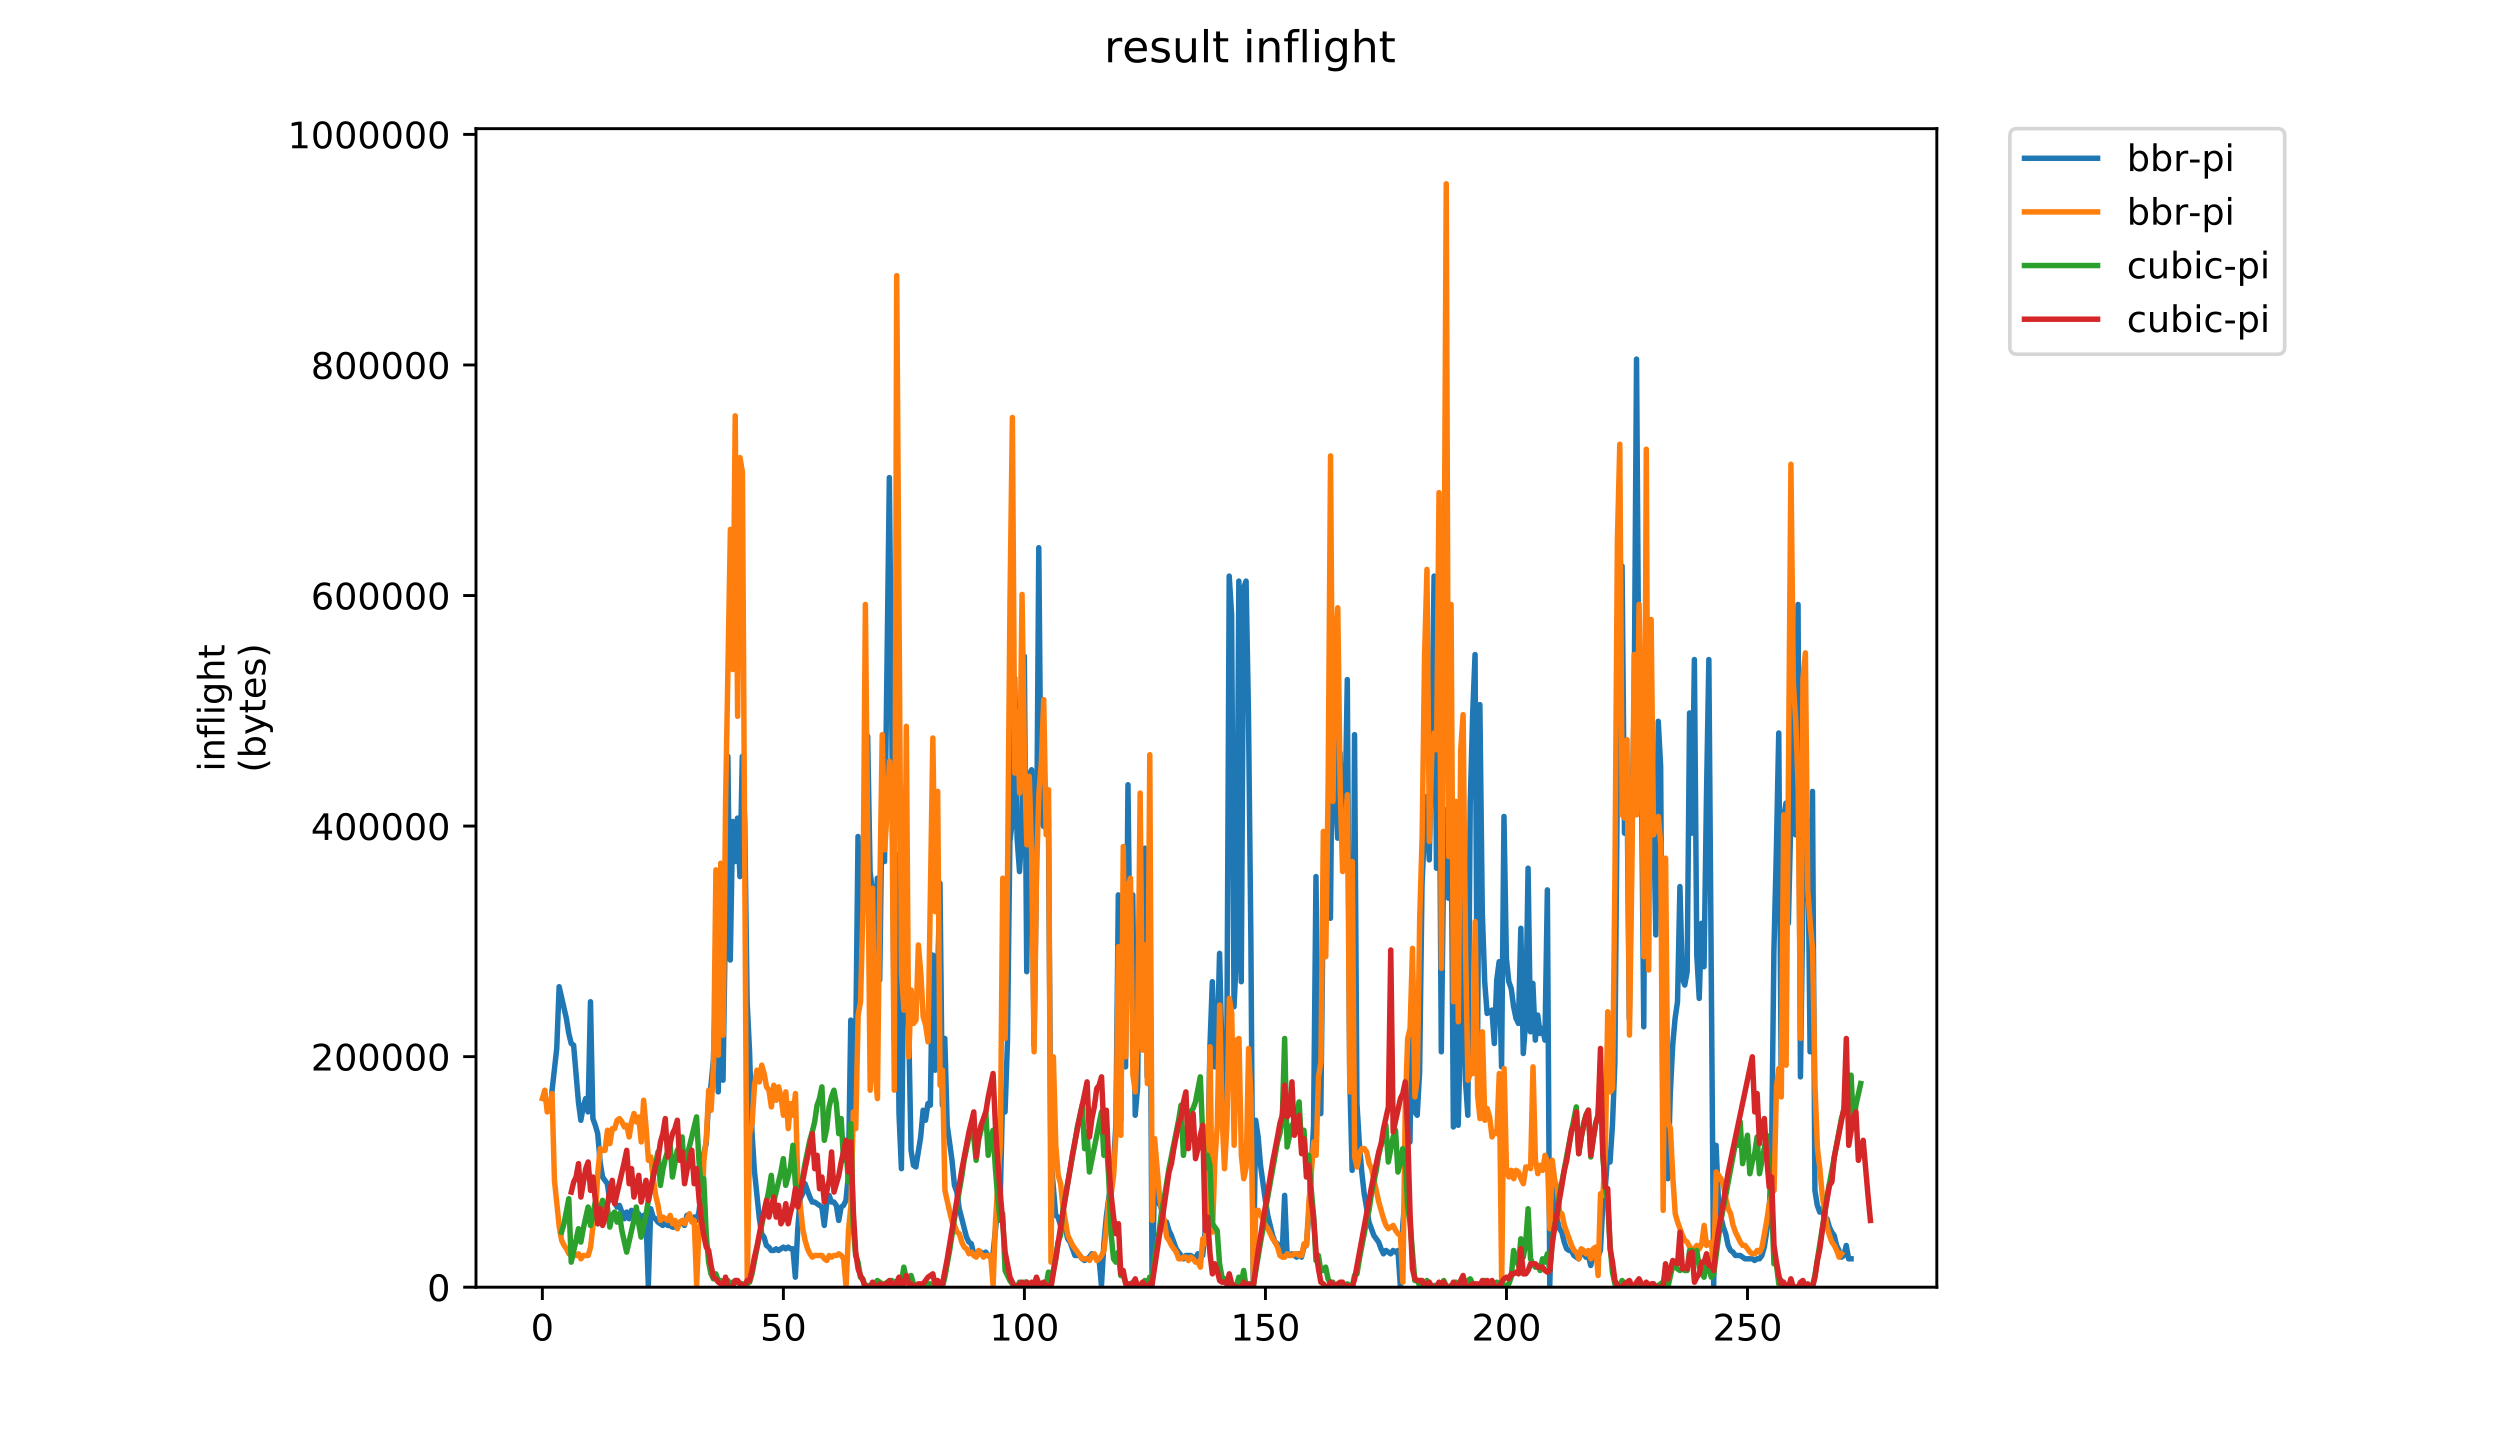 <?xml version="1.0" encoding="utf-8" standalone="no"?>
<!DOCTYPE svg PUBLIC "-//W3C//DTD SVG 1.1//EN"
  "http://www.w3.org/Graphics/SVG/1.1/DTD/svg11.dtd">
<!-- Created with matplotlib (https://matplotlib.org/) -->
<svg height="396pt" version="1.1" viewBox="0 0 684 396" width="684pt" xmlns="http://www.w3.org/2000/svg" xmlns:xlink="http://www.w3.org/1999/xlink">
 <defs>
  <style type="text/css">
*{stroke-linecap:butt;stroke-linejoin:round;}
  </style>
 </defs>
 <g id="figure_1">
  <g id="patch_1">
   <path d="M 0 396 
L 684 396 
L 684 0 
L 0 0 
z
" style="fill:#ffffff;"/>
  </g>
  <g id="axes_1">
   <g id="patch_2">
    <path d="M 130.23 352.174 
L 529.913 352.174 
L 529.913 35.2 
L 130.23 35.2 
z
" style="fill:#ffffff;"/>
   </g>
   <g id="matplotlib.axis_1">
    <g id="xtick_1">
     <g id="line2d_1">
      <defs>
       <path d="M 0 0 
L 0 3.5 
" id="mbffea4d7af" style="stroke:#000000;stroke-width:0.8;"/>
      </defs>
      <g>
       <use style="stroke:#000000;stroke-width:0.8;" x="148.388" xlink:href="#mbffea4d7af" y="352.174"/>
      </g>
     </g>
     <g id="text_1">
      <!-- 0 -->
      <defs>
       <path d="M 31.781 66.406 
Q 24.172 66.406 20.328 58.906 
Q 16.5 51.422 16.5 36.375 
Q 16.5 21.391 20.328 13.891 
Q 24.172 6.391 31.781 6.391 
Q 39.453 6.391 43.281 13.891 
Q 47.125 21.391 47.125 36.375 
Q 47.125 51.422 43.281 58.906 
Q 39.453 66.406 31.781 66.406 
z
M 31.781 74.219 
Q 44.047 74.219 50.516 64.516 
Q 56.984 54.828 56.984 36.375 
Q 56.984 17.969 50.516 8.266 
Q 44.047 -1.422 31.781 -1.422 
Q 19.531 -1.422 13.062 8.266 
Q 6.594 17.969 6.594 36.375 
Q 6.594 54.828 13.062 64.516 
Q 19.531 74.219 31.781 74.219 
z
" id="DejaVuSans-48"/>
      </defs>
      <g transform="translate(145.207 366.773)scale(0.1 -0.1)">
       <use xlink:href="#DejaVuSans-48"/>
      </g>
     </g>
    </g>
    <g id="xtick_2">
     <g id="line2d_2">
      <g>
       <use style="stroke:#000000;stroke-width:0.8;" x="214.334" xlink:href="#mbffea4d7af" y="352.174"/>
      </g>
     </g>
     <g id="text_2">
      <!-- 50 -->
      <defs>
       <path d="M 10.797 72.906 
L 49.516 72.906 
L 49.516 64.594 
L 19.828 64.594 
L 19.828 46.734 
Q 21.969 47.469 24.109 47.828 
Q 26.266 48.188 28.422 48.188 
Q 40.625 48.188 47.75 41.5 
Q 54.891 34.812 54.891 23.391 
Q 54.891 11.625 47.562 5.094 
Q 40.234 -1.422 26.906 -1.422 
Q 22.312 -1.422 17.547 -0.641 
Q 12.797 0.141 7.719 1.703 
L 7.719 11.625 
Q 12.109 9.234 16.797 8.062 
Q 21.484 6.891 26.703 6.891 
Q 35.156 6.891 40.078 11.328 
Q 45.016 15.766 45.016 23.391 
Q 45.016 31 40.078 35.438 
Q 35.156 39.891 26.703 39.891 
Q 22.75 39.891 18.812 39.016 
Q 14.891 38.141 10.797 36.281 
z
" id="DejaVuSans-53"/>
      </defs>
      <g transform="translate(207.971 366.773)scale(0.1 -0.1)">
       <use xlink:href="#DejaVuSans-53"/>
       <use x="63.623" xlink:href="#DejaVuSans-48"/>
      </g>
     </g>
    </g>
    <g id="xtick_3">
     <g id="line2d_3">
      <g>
       <use style="stroke:#000000;stroke-width:0.8;" x="280.279" xlink:href="#mbffea4d7af" y="352.174"/>
      </g>
     </g>
     <g id="text_3">
      <!-- 100 -->
      <defs>
       <path d="M 12.406 8.297 
L 28.516 8.297 
L 28.516 63.922 
L 10.984 60.406 
L 10.984 69.391 
L 28.422 72.906 
L 38.281 72.906 
L 38.281 8.297 
L 54.391 8.297 
L 54.391 0 
L 12.406 0 
z
" id="DejaVuSans-49"/>
      </defs>
      <g transform="translate(270.736 366.773)scale(0.1 -0.1)">
       <use xlink:href="#DejaVuSans-49"/>
       <use x="63.623" xlink:href="#DejaVuSans-48"/>
       <use x="127.246" xlink:href="#DejaVuSans-48"/>
      </g>
     </g>
    </g>
    <g id="xtick_4">
     <g id="line2d_4">
      <g>
       <use style="stroke:#000000;stroke-width:0.8;" x="346.225" xlink:href="#mbffea4d7af" y="352.174"/>
      </g>
     </g>
     <g id="text_4">
      <!-- 150 -->
      <g transform="translate(336.681 366.773)scale(0.1 -0.1)">
       <use xlink:href="#DejaVuSans-49"/>
       <use x="63.623" xlink:href="#DejaVuSans-53"/>
       <use x="127.246" xlink:href="#DejaVuSans-48"/>
      </g>
     </g>
    </g>
    <g id="xtick_5">
     <g id="line2d_5">
      <g>
       <use style="stroke:#000000;stroke-width:0.8;" x="412.17" xlink:href="#mbffea4d7af" y="352.174"/>
      </g>
     </g>
     <g id="text_5">
      <!-- 200 -->
      <defs>
       <path d="M 19.188 8.297 
L 53.609 8.297 
L 53.609 0 
L 7.328 0 
L 7.328 8.297 
Q 12.938 14.109 22.625 23.891 
Q 32.328 33.688 34.812 36.531 
Q 39.547 41.844 41.422 45.531 
Q 43.312 49.219 43.312 52.781 
Q 43.312 58.594 39.234 62.25 
Q 35.156 65.922 28.609 65.922 
Q 23.969 65.922 18.812 64.312 
Q 13.672 62.703 7.812 59.422 
L 7.812 69.391 
Q 13.766 71.781 18.938 73 
Q 24.125 74.219 28.422 74.219 
Q 39.75 74.219 46.484 68.547 
Q 53.219 62.891 53.219 53.422 
Q 53.219 48.922 51.531 44.891 
Q 49.859 40.875 45.406 35.406 
Q 44.188 33.984 37.641 27.219 
Q 31.109 20.453 19.188 8.297 
z
" id="DejaVuSans-50"/>
      </defs>
      <g transform="translate(402.627 366.773)scale(0.1 -0.1)">
       <use xlink:href="#DejaVuSans-50"/>
       <use x="63.623" xlink:href="#DejaVuSans-48"/>
       <use x="127.246" xlink:href="#DejaVuSans-48"/>
      </g>
     </g>
    </g>
    <g id="xtick_6">
     <g id="line2d_6">
      <g>
       <use style="stroke:#000000;stroke-width:0.8;" x="478.116" xlink:href="#mbffea4d7af" y="352.174"/>
      </g>
     </g>
     <g id="text_6">
      <!-- 250 -->
      <g transform="translate(468.572 366.773)scale(0.1 -0.1)">
       <use xlink:href="#DejaVuSans-50"/>
       <use x="63.623" xlink:href="#DejaVuSans-53"/>
       <use x="127.246" xlink:href="#DejaVuSans-48"/>
      </g>
     </g>
    </g>
   </g>
   <g id="matplotlib.axis_2">
    <g id="ytick_1">
     <g id="line2d_7">
      <defs>
       <path d="M 0 0 
L -3.5 0 
" id="m3e3367068e" style="stroke:#000000;stroke-width:0.8;"/>
      </defs>
      <g>
       <use style="stroke:#000000;stroke-width:0.8;" x="130.23" xlink:href="#m3e3367068e" y="352.174"/>
      </g>
     </g>
     <g id="text_7">
      <!-- 0 -->
      <g transform="translate(116.868 355.973)scale(0.1 -0.1)">
       <use xlink:href="#DejaVuSans-48"/>
      </g>
     </g>
    </g>
    <g id="ytick_2">
     <g id="line2d_8">
      <g>
       <use style="stroke:#000000;stroke-width:0.8;" x="130.23" xlink:href="#m3e3367068e" y="289.094"/>
      </g>
     </g>
     <g id="text_8">
      <!-- 200000 -->
      <g transform="translate(85.055 292.893)scale(0.1 -0.1)">
       <use xlink:href="#DejaVuSans-50"/>
       <use x="63.623" xlink:href="#DejaVuSans-48"/>
       <use x="127.246" xlink:href="#DejaVuSans-48"/>
       <use x="190.869" xlink:href="#DejaVuSans-48"/>
       <use x="254.492" xlink:href="#DejaVuSans-48"/>
       <use x="318.115" xlink:href="#DejaVuSans-48"/>
      </g>
     </g>
    </g>
    <g id="ytick_3">
     <g id="line2d_9">
      <g>
       <use style="stroke:#000000;stroke-width:0.8;" x="130.23" xlink:href="#m3e3367068e" y="226.013"/>
      </g>
     </g>
     <g id="text_9">
      <!-- 400000 -->
      <defs>
       <path d="M 37.797 64.312 
L 12.891 25.391 
L 37.797 25.391 
z
M 35.203 72.906 
L 47.609 72.906 
L 47.609 25.391 
L 58.016 25.391 
L 58.016 17.188 
L 47.609 17.188 
L 47.609 0 
L 37.797 0 
L 37.797 17.188 
L 4.891 17.188 
L 4.891 26.703 
z
" id="DejaVuSans-52"/>
      </defs>
      <g transform="translate(85.055 229.813)scale(0.1 -0.1)">
       <use xlink:href="#DejaVuSans-52"/>
       <use x="63.623" xlink:href="#DejaVuSans-48"/>
       <use x="127.246" xlink:href="#DejaVuSans-48"/>
       <use x="190.869" xlink:href="#DejaVuSans-48"/>
       <use x="254.492" xlink:href="#DejaVuSans-48"/>
       <use x="318.115" xlink:href="#DejaVuSans-48"/>
      </g>
     </g>
    </g>
    <g id="ytick_4">
     <g id="line2d_10">
      <g>
       <use style="stroke:#000000;stroke-width:0.8;" x="130.23" xlink:href="#m3e3367068e" y="162.933"/>
      </g>
     </g>
     <g id="text_10">
      <!-- 600000 -->
      <defs>
       <path d="M 33.016 40.375 
Q 26.375 40.375 22.484 35.828 
Q 18.609 31.297 18.609 23.391 
Q 18.609 15.531 22.484 10.953 
Q 26.375 6.391 33.016 6.391 
Q 39.656 6.391 43.531 10.953 
Q 47.406 15.531 47.406 23.391 
Q 47.406 31.297 43.531 35.828 
Q 39.656 40.375 33.016 40.375 
z
M 52.594 71.297 
L 52.594 62.312 
Q 48.875 64.062 45.094 64.984 
Q 41.312 65.922 37.594 65.922 
Q 27.828 65.922 22.672 59.328 
Q 17.531 52.734 16.797 39.406 
Q 19.672 43.656 24.016 45.922 
Q 28.375 48.188 33.594 48.188 
Q 44.578 48.188 50.953 41.516 
Q 57.328 34.859 57.328 23.391 
Q 57.328 12.156 50.688 5.359 
Q 44.047 -1.422 33.016 -1.422 
Q 20.359 -1.422 13.672 8.266 
Q 6.984 17.969 6.984 36.375 
Q 6.984 53.656 15.188 63.938 
Q 23.391 74.219 37.203 74.219 
Q 40.922 74.219 44.703 73.484 
Q 48.484 72.75 52.594 71.297 
z
" id="DejaVuSans-54"/>
      </defs>
      <g transform="translate(85.055 166.732)scale(0.1 -0.1)">
       <use xlink:href="#DejaVuSans-54"/>
       <use x="63.623" xlink:href="#DejaVuSans-48"/>
       <use x="127.246" xlink:href="#DejaVuSans-48"/>
       <use x="190.869" xlink:href="#DejaVuSans-48"/>
       <use x="254.492" xlink:href="#DejaVuSans-48"/>
       <use x="318.115" xlink:href="#DejaVuSans-48"/>
      </g>
     </g>
    </g>
    <g id="ytick_5">
     <g id="line2d_11">
      <g>
       <use style="stroke:#000000;stroke-width:0.8;" x="130.23" xlink:href="#m3e3367068e" y="99.853"/>
      </g>
     </g>
     <g id="text_11">
      <!-- 800000 -->
      <defs>
       <path d="M 31.781 34.625 
Q 24.75 34.625 20.719 30.859 
Q 16.703 27.094 16.703 20.516 
Q 16.703 13.922 20.719 10.156 
Q 24.75 6.391 31.781 6.391 
Q 38.812 6.391 42.859 10.172 
Q 46.922 13.969 46.922 20.516 
Q 46.922 27.094 42.891 30.859 
Q 38.875 34.625 31.781 34.625 
z
M 21.922 38.812 
Q 15.578 40.375 12.031 44.719 
Q 8.5 49.078 8.5 55.328 
Q 8.5 64.062 14.719 69.141 
Q 20.953 74.219 31.781 74.219 
Q 42.672 74.219 48.875 69.141 
Q 55.078 64.062 55.078 55.328 
Q 55.078 49.078 51.531 44.719 
Q 48 40.375 41.703 38.812 
Q 48.828 37.156 52.797 32.312 
Q 56.781 27.484 56.781 20.516 
Q 56.781 9.906 50.312 4.234 
Q 43.844 -1.422 31.781 -1.422 
Q 19.734 -1.422 13.25 4.234 
Q 6.781 9.906 6.781 20.516 
Q 6.781 27.484 10.781 32.312 
Q 14.797 37.156 21.922 38.812 
z
M 18.312 54.391 
Q 18.312 48.734 21.844 45.562 
Q 25.391 42.391 31.781 42.391 
Q 38.141 42.391 41.719 45.562 
Q 45.312 48.734 45.312 54.391 
Q 45.312 60.062 41.719 63.234 
Q 38.141 66.406 31.781 66.406 
Q 25.391 66.406 21.844 63.234 
Q 18.312 60.062 18.312 54.391 
z
" id="DejaVuSans-56"/>
      </defs>
      <g transform="translate(85.055 103.652)scale(0.1 -0.1)">
       <use xlink:href="#DejaVuSans-56"/>
       <use x="63.623" xlink:href="#DejaVuSans-48"/>
       <use x="127.246" xlink:href="#DejaVuSans-48"/>
       <use x="190.869" xlink:href="#DejaVuSans-48"/>
       <use x="254.492" xlink:href="#DejaVuSans-48"/>
       <use x="318.115" xlink:href="#DejaVuSans-48"/>
      </g>
     </g>
    </g>
    <g id="ytick_6">
     <g id="line2d_12">
      <g>
       <use style="stroke:#000000;stroke-width:0.8;" x="130.23" xlink:href="#m3e3367068e" y="36.772"/>
      </g>
     </g>
     <g id="text_12">
      <!-- 1000000 -->
      <g transform="translate(78.693 40.572)scale(0.1 -0.1)">
       <use xlink:href="#DejaVuSans-49"/>
       <use x="63.623" xlink:href="#DejaVuSans-48"/>
       <use x="127.246" xlink:href="#DejaVuSans-48"/>
       <use x="190.869" xlink:href="#DejaVuSans-48"/>
       <use x="254.492" xlink:href="#DejaVuSans-48"/>
       <use x="318.115" xlink:href="#DejaVuSans-48"/>
       <use x="381.738" xlink:href="#DejaVuSans-48"/>
      </g>
     </g>
    </g>
    <g id="text_13">
     <!-- inflight -->
     <defs>
      <path d="M 9.422 54.688 
L 18.406 54.688 
L 18.406 0 
L 9.422 0 
z
M 9.422 75.984 
L 18.406 75.984 
L 18.406 64.594 
L 9.422 64.594 
z
" id="DejaVuSans-105"/>
      <path d="M 54.891 33.016 
L 54.891 0 
L 45.906 0 
L 45.906 32.719 
Q 45.906 40.484 42.875 44.328 
Q 39.844 48.188 33.797 48.188 
Q 26.516 48.188 22.312 43.547 
Q 18.109 38.922 18.109 30.906 
L 18.109 0 
L 9.078 0 
L 9.078 54.688 
L 18.109 54.688 
L 18.109 46.188 
Q 21.344 51.125 25.703 53.562 
Q 30.078 56 35.797 56 
Q 45.219 56 50.047 50.172 
Q 54.891 44.344 54.891 33.016 
z
" id="DejaVuSans-110"/>
      <path d="M 37.109 75.984 
L 37.109 68.5 
L 28.516 68.5 
Q 23.688 68.5 21.797 66.547 
Q 19.922 64.594 19.922 59.516 
L 19.922 54.688 
L 34.719 54.688 
L 34.719 47.703 
L 19.922 47.703 
L 19.922 0 
L 10.891 0 
L 10.891 47.703 
L 2.297 47.703 
L 2.297 54.688 
L 10.891 54.688 
L 10.891 58.5 
Q 10.891 67.625 15.141 71.797 
Q 19.391 75.984 28.609 75.984 
z
" id="DejaVuSans-102"/>
      <path d="M 9.422 75.984 
L 18.406 75.984 
L 18.406 0 
L 9.422 0 
z
" id="DejaVuSans-108"/>
      <path d="M 45.406 27.984 
Q 45.406 37.75 41.375 43.109 
Q 37.359 48.484 30.078 48.484 
Q 22.859 48.484 18.828 43.109 
Q 14.797 37.75 14.797 27.984 
Q 14.797 18.266 18.828 12.891 
Q 22.859 7.516 30.078 7.516 
Q 37.359 7.516 41.375 12.891 
Q 45.406 18.266 45.406 27.984 
z
M 54.391 6.781 
Q 54.391 -7.172 48.188 -13.984 
Q 42 -20.797 29.203 -20.797 
Q 24.469 -20.797 20.266 -20.094 
Q 16.062 -19.391 12.109 -17.922 
L 12.109 -9.188 
Q 16.062 -11.328 19.922 -12.344 
Q 23.781 -13.375 27.781 -13.375 
Q 36.625 -13.375 41.016 -8.766 
Q 45.406 -4.156 45.406 5.172 
L 45.406 9.625 
Q 42.625 4.781 38.281 2.391 
Q 33.938 0 27.875 0 
Q 17.828 0 11.672 7.656 
Q 5.516 15.328 5.516 27.984 
Q 5.516 40.672 11.672 48.328 
Q 17.828 56 27.875 56 
Q 33.938 56 38.281 53.609 
Q 42.625 51.219 45.406 46.391 
L 45.406 54.688 
L 54.391 54.688 
z
" id="DejaVuSans-103"/>
      <path d="M 54.891 33.016 
L 54.891 0 
L 45.906 0 
L 45.906 32.719 
Q 45.906 40.484 42.875 44.328 
Q 39.844 48.188 33.797 48.188 
Q 26.516 48.188 22.312 43.547 
Q 18.109 38.922 18.109 30.906 
L 18.109 0 
L 9.078 0 
L 9.078 75.984 
L 18.109 75.984 
L 18.109 46.188 
Q 21.344 51.125 25.703 53.562 
Q 30.078 56 35.797 56 
Q 45.219 56 50.047 50.172 
Q 54.891 44.344 54.891 33.016 
z
" id="DejaVuSans-104"/>
      <path d="M 18.312 70.219 
L 18.312 54.688 
L 36.812 54.688 
L 36.812 47.703 
L 18.312 47.703 
L 18.312 18.016 
Q 18.312 11.328 20.141 9.422 
Q 21.969 7.516 27.594 7.516 
L 36.812 7.516 
L 36.812 0 
L 27.594 0 
Q 17.188 0 13.234 3.875 
Q 9.281 7.766 9.281 18.016 
L 9.281 47.703 
L 2.688 47.703 
L 2.688 54.688 
L 9.281 54.688 
L 9.281 70.219 
z
" id="DejaVuSans-116"/>
     </defs>
     <g transform="translate(61.415 211.086)rotate(-90)scale(0.1 -0.1)">
      <use xlink:href="#DejaVuSans-105"/>
      <use x="27.783" xlink:href="#DejaVuSans-110"/>
      <use x="91.162" xlink:href="#DejaVuSans-102"/>
      <use x="126.367" xlink:href="#DejaVuSans-108"/>
      <use x="154.15" xlink:href="#DejaVuSans-105"/>
      <use x="181.934" xlink:href="#DejaVuSans-103"/>
      <use x="245.41" xlink:href="#DejaVuSans-104"/>
      <use x="308.789" xlink:href="#DejaVuSans-116"/>
     </g>
     <!-- (bytes) -->
     <defs>
      <path d="M 31 75.875 
Q 24.469 64.656 21.281 53.656 
Q 18.109 42.672 18.109 31.391 
Q 18.109 20.125 21.312 9.062 
Q 24.516 -2 31 -13.188 
L 23.188 -13.188 
Q 15.875 -1.703 12.234 9.375 
Q 8.594 20.453 8.594 31.391 
Q 8.594 42.281 12.203 53.312 
Q 15.828 64.359 23.188 75.875 
z
" id="DejaVuSans-40"/>
      <path d="M 48.688 27.297 
Q 48.688 37.203 44.609 42.844 
Q 40.531 48.484 33.406 48.484 
Q 26.266 48.484 22.188 42.844 
Q 18.109 37.203 18.109 27.297 
Q 18.109 17.391 22.188 11.75 
Q 26.266 6.109 33.406 6.109 
Q 40.531 6.109 44.609 11.75 
Q 48.688 17.391 48.688 27.297 
z
M 18.109 46.391 
Q 20.953 51.266 25.266 53.625 
Q 29.594 56 35.594 56 
Q 45.562 56 51.781 48.094 
Q 58.016 40.188 58.016 27.297 
Q 58.016 14.406 51.781 6.484 
Q 45.562 -1.422 35.594 -1.422 
Q 29.594 -1.422 25.266 0.953 
Q 20.953 3.328 18.109 8.203 
L 18.109 0 
L 9.078 0 
L 9.078 75.984 
L 18.109 75.984 
z
" id="DejaVuSans-98"/>
      <path d="M 32.172 -5.078 
Q 28.375 -14.844 24.75 -17.812 
Q 21.141 -20.797 15.094 -20.797 
L 7.906 -20.797 
L 7.906 -13.281 
L 13.188 -13.281 
Q 16.891 -13.281 18.938 -11.516 
Q 21 -9.766 23.484 -3.219 
L 25.094 0.875 
L 2.984 54.688 
L 12.5 54.688 
L 29.594 11.922 
L 46.688 54.688 
L 56.203 54.688 
z
" id="DejaVuSans-121"/>
      <path d="M 56.203 29.594 
L 56.203 25.203 
L 14.891 25.203 
Q 15.484 15.922 20.484 11.062 
Q 25.484 6.203 34.422 6.203 
Q 39.594 6.203 44.453 7.469 
Q 49.312 8.734 54.109 11.281 
L 54.109 2.781 
Q 49.266 0.734 44.188 -0.344 
Q 39.109 -1.422 33.891 -1.422 
Q 20.797 -1.422 13.156 6.188 
Q 5.516 13.812 5.516 26.812 
Q 5.516 40.234 12.766 48.109 
Q 20.016 56 32.328 56 
Q 43.359 56 49.781 48.891 
Q 56.203 41.797 56.203 29.594 
z
M 47.219 32.234 
Q 47.125 39.594 43.094 43.984 
Q 39.062 48.391 32.422 48.391 
Q 24.906 48.391 20.391 44.141 
Q 15.875 39.891 15.188 32.172 
z
" id="DejaVuSans-101"/>
      <path d="M 44.281 53.078 
L 44.281 44.578 
Q 40.484 46.531 36.375 47.5 
Q 32.281 48.484 27.875 48.484 
Q 21.188 48.484 17.844 46.438 
Q 14.5 44.391 14.5 40.281 
Q 14.5 37.156 16.891 35.375 
Q 19.281 33.594 26.516 31.984 
L 29.594 31.297 
Q 39.156 29.25 43.188 25.516 
Q 47.219 21.781 47.219 15.094 
Q 47.219 7.469 41.188 3.016 
Q 35.156 -1.422 24.609 -1.422 
Q 20.219 -1.422 15.453 -0.562 
Q 10.688 0.297 5.422 2 
L 5.422 11.281 
Q 10.406 8.688 15.234 7.391 
Q 20.062 6.109 24.812 6.109 
Q 31.156 6.109 34.562 8.281 
Q 37.984 10.453 37.984 14.406 
Q 37.984 18.062 35.516 20.016 
Q 33.062 21.969 24.703 23.781 
L 21.578 24.516 
Q 13.234 26.266 9.516 29.906 
Q 5.812 33.547 5.812 39.891 
Q 5.812 47.609 11.281 51.797 
Q 16.75 56 26.812 56 
Q 31.781 56 36.172 55.266 
Q 40.578 54.547 44.281 53.078 
z
" id="DejaVuSans-115"/>
      <path d="M 8.016 75.875 
L 15.828 75.875 
Q 23.141 64.359 26.781 53.312 
Q 30.422 42.281 30.422 31.391 
Q 30.422 20.453 26.781 9.375 
Q 23.141 -1.703 15.828 -13.188 
L 8.016 -13.188 
Q 14.5 -2 17.703 9.062 
Q 20.906 20.125 20.906 31.391 
Q 20.906 42.672 17.703 53.656 
Q 14.5 64.656 8.016 75.875 
z
" id="DejaVuSans-41"/>
     </defs>
     <g transform="translate(72.613 211.364)rotate(-90)scale(0.1 -0.1)">
      <use xlink:href="#DejaVuSans-40"/>
      <use x="39.014" xlink:href="#DejaVuSans-98"/>
      <use x="102.49" xlink:href="#DejaVuSans-121"/>
      <use x="161.67" xlink:href="#DejaVuSans-116"/>
      <use x="200.879" xlink:href="#DejaVuSans-101"/>
      <use x="262.402" xlink:href="#DejaVuSans-115"/>
      <use x="314.502" xlink:href="#DejaVuSans-41"/>
     </g>
    </g>
   </g>
   <g id="line2d_13">
    <path clip-path="url(#p46d6d302d8)" d="M 151.002 298.74 
L 152.321 286.866 
L 152.981 269.968 
L 154.959 278.645 
L 155.619 282.755 
L 156.278 285.496 
L 156.938 285.952 
L 158.256 301.48 
L 158.916 306.504 
L 159.575 302.85 
L 160.235 300.567 
L 160.894 304.22 
L 161.554 274.078 
L 162.213 306.047 
L 162.873 307.874 
L 163.532 310.158 
L 164.192 317.922 
L 164.851 322.032 
L 166.17 323.859 
L 166.829 328.426 
L 167.489 327.969 
L 168.148 328.882 
L 168.808 330.252 
L 169.467 329.796 
L 170.786 333.449 
L 171.446 331.623 
L 172.105 333.449 
L 172.764 331.166 
L 173.424 331.623 
L 174.083 332.993 
L 174.743 332.079 
L 175.402 335.276 
L 176.062 332.536 
L 176.721 332.536 
L 177.381 351.717 
L 178.04 330.709 
L 178.7 332.993 
L 179.359 333.449 
L 180.018 334.363 
L 181.337 335.276 
L 181.997 334.363 
L 182.656 335.276 
L 183.316 335.276 
L 183.975 335.733 
L 184.635 335.733 
L 186.613 334.363 
L 187.272 335.276 
L 187.932 332.536 
L 189.251 333.449 
L 189.91 332.993 
L 190.57 333.906 
L 191.229 331.623 
L 191.889 326.142 
L 192.548 315.638 
L 193.208 312.898 
L 193.867 301.48 
L 194.526 296.913 
L 195.186 290.063 
L 195.845 270.425 
L 196.505 298.74 
L 197.164 272.251 
L 197.824 295.543 
L 199.143 206.943 
L 199.802 262.661 
L 200.462 224.754 
L 201.121 235.715 
L 201.78 223.841 
L 202.44 239.825 
L 203.099 206.943 
L 203.759 225.211 
L 204.418 274.078 
L 205.078 287.779 
L 205.737 309.701 
L 206.397 320.205 
L 207.716 332.993 
L 208.375 337.56 
L 209.034 338.473 
L 209.694 340.757 
L 210.353 341.213 
L 211.013 342.127 
L 211.672 342.127 
L 212.332 341.67 
L 212.991 342.127 
L 214.31 341.213 
L 214.97 341.67 
L 215.629 341.213 
L 216.288 341.67 
L 216.948 341.67 
L 217.607 349.434 
L 218.267 336.19 
L 218.926 327.969 
L 219.586 326.599 
L 220.245 323.859 
L 221.564 327.512 
L 222.224 328.882 
L 222.883 328.882 
L 224.861 330.252 
L 225.521 335.276 
L 226.18 329.339 
L 226.84 327.056 
L 227.499 328.882 
L 228.159 328.882 
L 228.818 329.796 
L 229.478 333.906 
L 230.137 330.252 
L 230.796 329.796 
L 231.456 328.426 
L 232.115 321.575 
L 232.775 279.102 
L 233.434 305.591 
L 234.094 287.779 
L 234.753 228.865 
L 235.413 258.55 
L 236.072 241.196 
L 236.732 216.077 
L 237.391 201.463 
L 238.051 238.455 
L 238.71 243.936 
L 239.369 284.582 
L 240.029 240.282 
L 240.688 268.141 
L 241.348 219.731 
L 242.007 235.715 
L 243.326 130.674 
L 243.986 196.439 
L 244.645 284.582 
L 245.305 233.888 
L 245.964 304.677 
L 246.623 319.748 
L 247.283 262.661 
L 247.942 260.834 
L 248.602 280.472 
L 249.261 314.725 
L 249.921 318.835 
L 250.58 319.292 
L 251.899 311.071 
L 252.559 303.764 
L 253.218 306.504 
L 253.877 301.937 
L 254.537 302.394 
L 255.196 261.29 
L 255.856 292.803 
L 257.175 241.652 
L 257.834 302.394 
L 258.494 284.126 
L 259.153 307.874 
L 260.472 317.465 
L 261.131 324.315 
L 261.791 326.142 
L 262.45 330.709 
L 264.429 338.473 
L 265.088 339.843 
L 265.748 340.3 
L 266.407 343.04 
L 267.067 343.497 
L 268.385 342.583 
L 269.045 343.04 
L 269.704 342.583 
L 270.364 343.497 
L 271.023 343.954 
L 271.683 343.04 
L 273.002 330.252 
L 273.661 327.969 
L 274.321 299.653 
L 274.98 304.22 
L 275.639 285.039 
L 276.299 230.235 
L 276.958 224.754 
L 277.618 185.478 
L 278.277 229.321 
L 278.937 238.455 
L 279.596 227.495 
L 280.256 179.541 
L 280.915 265.858 
L 281.575 211.967 
L 282.234 210.597 
L 282.893 285.952 
L 283.553 239.825 
L 284.212 149.855 
L 284.872 224.754 
L 285.531 226.124 
L 286.191 219.731 
L 286.85 223.841 
L 287.51 316.551 
L 288.829 332.536 
L 289.488 332.993 
L 290.147 335.276 
L 290.807 336.19 
L 291.466 336.19 
L 292.126 338.93 
L 292.785 339.843 
L 294.104 343.497 
L 295.423 343.497 
L 296.083 344.41 
L 296.742 344.867 
L 298.061 343.954 
L 298.72 343.04 
L 299.38 343.497 
L 300.039 344.41 
L 300.699 344.41 
L 301.358 351.717 
L 302.018 340.3 
L 302.677 332.993 
L 303.337 327.969 
L 303.996 324.315 
L 304.655 319.292 
L 305.315 307.417 
L 305.974 244.849 
L 306.634 306.504 
L 307.293 254.44 
L 307.953 291.89 
L 308.612 214.707 
L 309.272 272.251 
L 309.931 244.849 
L 310.591 305.134 
L 311.25 297.37 
L 311.91 243.479 
L 312.569 244.849 
L 313.228 232.062 
L 313.888 294.63 
L 314.547 238.912 
L 315.207 351.717 
L 315.866 324.315 
L 316.526 328.426 
L 317.185 329.339 
L 317.845 330.709 
L 318.504 334.363 
L 319.164 334.363 
L 319.823 336.646 
L 320.482 338.016 
L 321.801 341.67 
L 323.78 344.41 
L 324.439 343.497 
L 325.758 343.497 
L 327.077 344.41 
L 327.736 343.04 
L 328.396 343.497 
L 329.055 343.497 
L 329.715 337.103 
L 330.374 323.859 
L 331.034 286.409 
L 331.693 268.598 
L 332.353 291.89 
L 333.012 286.866 
L 333.672 260.834 
L 334.331 288.236 
L 334.99 310.614 
L 335.65 289.606 
L 336.309 157.619 
L 336.969 168.123 
L 337.628 275.448 
L 338.288 261.29 
L 338.947 158.989 
L 339.607 268.598 
L 340.266 160.816 
L 340.926 158.989 
L 341.585 195.525 
L 342.244 257.637 
L 342.904 351.717 
L 343.563 306.504 
L 344.223 311.071 
L 344.882 318.835 
L 346.201 328.426 
L 346.861 332.536 
L 348.18 338.016 
L 348.839 339.843 
L 349.498 340.3 
L 350.158 342.127 
L 350.817 342.583 
L 351.477 327.056 
L 352.136 343.04 
L 352.796 343.497 
L 353.455 343.04 
L 354.774 343.954 
L 355.434 343.04 
L 356.093 343.954 
L 356.752 341.213 
L 357.412 340.757 
L 358.071 332.536 
L 359.39 307.874 
L 360.05 239.825 
L 360.709 300.567 
L 361.369 304.677 
L 362.028 246.219 
L 362.688 239.369 
L 363.347 247.133 
L 364.006 251.243 
L 364.666 183.194 
L 365.325 216.534 
L 365.985 229.321 
L 366.644 206.03 
L 367.304 230.235 
L 367.963 224.754 
L 368.623 185.935 
L 369.282 294.63 
L 369.942 320.205 
L 370.601 201.006 
L 371.26 301.937 
L 371.92 312.898 
L 372.579 320.662 
L 373.239 326.599 
L 374.558 334.363 
L 375.877 338.016 
L 377.196 339.843 
L 377.855 341.67 
L 378.514 343.04 
L 379.174 342.127 
L 380.493 343.04 
L 381.152 342.127 
L 381.812 342.583 
L 382.471 342.127 
L 383.131 351.717 
L 383.79 335.276 
L 384.45 327.512 
L 385.109 307.417 
L 385.768 312.441 
L 386.428 266.314 
L 387.087 304.22 
L 387.747 305.134 
L 388.406 293.26 
L 389.066 242.109 
L 389.725 227.038 
L 390.385 217.904 
L 391.044 235.258 
L 391.704 203.289 
L 392.363 157.619 
L 393.023 237.542 
L 393.682 189.132 
L 394.341 287.779 
L 395.001 234.802 
L 395.66 221.557 
L 396.32 245.763 
L 396.979 216.077 
L 397.639 308.331 
L 398.298 264.944 
L 398.958 307.874 
L 399.617 281.842 
L 400.277 239.369 
L 400.936 295.543 
L 401.595 305.134 
L 402.255 219.731 
L 402.914 195.525 
L 403.574 179.084 
L 404.233 290.519 
L 404.893 192.785 
L 405.552 249.416 
L 406.212 268.598 
L 406.871 277.275 
L 408.19 276.362 
L 408.849 285.496 
L 409.509 268.141 
L 410.168 263.117 
L 410.828 291.89 
L 411.487 223.384 
L 412.147 262.204 
L 412.806 268.598 
L 413.466 270.425 
L 414.125 275.448 
L 414.785 278.645 
L 415.444 280.015 
L 416.103 253.983 
L 416.763 288.236 
L 417.422 279.559 
L 418.082 237.542 
L 418.741 282.299 
L 419.401 269.054 
L 420.06 284.582 
L 420.72 277.732 
L 421.379 282.755 
L 422.039 281.385 
L 422.698 284.582 
L 423.357 243.479 
L 424.017 351.717 
L 424.676 323.859 
L 425.336 332.079 
L 425.995 333.449 
L 426.655 336.19 
L 427.314 337.103 
L 427.974 339.843 
L 428.633 341.67 
L 429.293 342.127 
L 429.952 342.127 
L 430.611 343.497 
L 431.93 344.41 
L 432.59 343.04 
L 433.249 342.583 
L 433.909 343.954 
L 434.568 343.497 
L 435.228 346.237 
L 435.887 343.04 
L 436.547 342.583 
L 437.206 343.954 
L 437.865 342.127 
L 438.525 329.796 
L 439.184 325.229 
L 439.844 316.095 
L 440.503 317.922 
L 441.163 307.874 
L 441.822 290.976 
L 442.482 216.077 
L 443.141 219.274 
L 443.801 154.879 
L 444.46 227.951 
L 445.119 211.51 
L 445.779 278.645 
L 446.438 225.668 
L 447.098 193.699 
L 447.757 98.248 
L 448.417 192.785 
L 449.076 211.053 
L 449.736 280.929 
L 450.395 164.013 
L 451.055 231.605 
L 451.714 236.172 
L 452.373 220.187 
L 453.033 255.81 
L 453.692 197.352 
L 454.352 209.683 
L 455.011 309.701 
L 455.671 256.723 
L 456.33 322.489 
L 456.99 299.197 
L 457.649 285.952 
L 458.309 278.645 
L 458.968 274.078 
L 459.627 242.566 
L 460.287 267.684 
L 460.946 269.511 
L 461.606 265.858 
L 462.265 195.069 
L 462.925 227.951 
L 463.584 180.454 
L 464.244 261.29 
L 464.903 273.165 
L 465.563 252.613 
L 466.222 264.487 
L 466.882 218.361 
L 467.541 180.454 
L 468.86 351.717 
L 469.519 313.355 
L 470.179 328.882 
L 470.838 332.993 
L 471.498 335.733 
L 472.157 337.56 
L 472.817 340.757 
L 473.476 342.127 
L 474.136 342.583 
L 474.795 343.497 
L 476.114 343.497 
L 477.433 344.41 
L 479.411 344.41 
L 480.071 344.867 
L 480.73 344.41 
L 481.39 344.41 
L 482.049 343.497 
L 482.708 341.213 
L 484.027 332.536 
L 484.687 316.095 
L 485.346 259.92 
L 486.006 232.975 
L 486.665 200.549 
L 487.325 292.803 
L 487.984 223.841 
L 488.644 219.731 
L 489.303 252.613 
L 489.962 224.298 
L 490.622 179.084 
L 491.281 228.408 
L 491.941 165.383 
L 492.6 294.63 
L 493.26 247.133 
L 493.919 239.369 
L 494.579 224.298 
L 495.238 287.779 
L 495.898 216.534 
L 496.557 325.685 
L 497.216 329.796 
L 497.876 331.623 
L 498.535 330.709 
L 499.195 333.449 
L 499.854 333.449 
L 500.514 335.733 
L 501.173 337.103 
L 501.833 338.016 
L 502.492 340.757 
L 503.152 342.127 
L 503.811 343.954 
L 504.47 343.497 
L 505.13 340.757 
L 505.789 344.41 
L 506.449 344.41 
L 506.449 344.41 
" style="fill:none;stroke:#1f77b4;stroke-linecap:square;stroke-width:1.5;"/>
   </g>
   <g id="line2d_14">
    <path clip-path="url(#p46d6d302d8)" d="M 148.398 300.567 
L 149.057 298.283 
L 149.716 304.22 
L 150.376 303.764 
L 151.035 299.197 
L 151.695 322.945 
L 153.014 335.733 
L 153.673 339.387 
L 154.333 340.757 
L 154.992 341.67 
L 155.652 343.04 
L 156.311 342.127 
L 156.97 343.497 
L 157.63 343.497 
L 158.289 343.04 
L 158.949 344.41 
L 159.608 343.497 
L 160.927 343.497 
L 161.587 341.213 
L 162.246 335.276 
L 162.906 332.993 
L 163.565 320.662 
L 164.224 314.268 
L 164.884 314.725 
L 165.543 314.725 
L 166.203 309.244 
L 166.862 312.898 
L 167.522 308.787 
L 168.181 308.787 
L 168.841 306.504 
L 169.5 306.047 
L 170.16 306.961 
L 170.819 308.331 
L 171.478 307.874 
L 172.138 311.071 
L 172.797 306.961 
L 173.457 304.677 
L 174.116 306.961 
L 174.776 305.591 
L 175.435 312.441 
L 176.095 301.024 
L 176.754 308.331 
L 177.414 317.465 
L 178.073 316.551 
L 178.733 322.489 
L 179.392 327.056 
L 180.051 329.796 
L 180.711 333.906 
L 181.37 332.993 
L 182.689 333.906 
L 183.349 332.536 
L 184.008 334.819 
L 184.668 333.906 
L 185.327 336.19 
L 185.987 334.363 
L 186.646 333.906 
L 187.305 334.819 
L 188.624 332.079 
L 189.284 334.363 
L 189.943 333.906 
L 190.603 351.717 
L 191.262 336.19 
L 191.922 333.906 
L 192.581 317.465 
L 193.241 311.528 
L 193.9 298.283 
L 194.559 303.764 
L 195.219 291.433 
L 195.878 237.999 
L 196.538 288.693 
L 197.197 236.172 
L 197.857 283.212 
L 198.516 219.731 
L 199.835 144.831 
L 200.495 183.194 
L 201.154 113.776 
L 201.813 195.982 
L 202.473 125.193 
L 203.132 129.304 
L 204.451 351.717 
L 205.111 310.158 
L 205.77 307.417 
L 206.43 296.913 
L 207.089 292.803 
L 207.749 296 
L 208.408 291.433 
L 209.067 293.716 
L 209.727 297.37 
L 210.386 298.283 
L 211.046 302.85 
L 211.705 296.913 
L 212.365 301.024 
L 213.024 297.37 
L 213.684 300.11 
L 214.343 305.134 
L 215.003 298.74 
L 215.662 308.787 
L 216.321 301.937 
L 216.981 305.134 
L 217.64 299.197 
L 218.3 324.772 
L 218.959 329.796 
L 219.619 336.19 
L 220.278 339.387 
L 220.938 341.67 
L 221.597 343.04 
L 222.257 343.954 
L 222.916 343.497 
L 224.894 343.497 
L 225.554 344.41 
L 226.213 344.867 
L 226.873 343.497 
L 227.532 343.954 
L 228.192 343.497 
L 228.851 343.497 
L 229.511 343.04 
L 230.17 343.497 
L 230.829 344.41 
L 231.489 352.174 
L 232.148 336.646 
L 232.808 329.796 
L 233.467 304.22 
L 234.127 308.787 
L 234.786 277.732 
L 235.446 274.078 
L 236.105 248.503 
L 236.765 165.383 
L 238.083 298.283 
L 238.743 243.022 
L 239.402 293.26 
L 240.062 300.567 
L 240.721 243.022 
L 241.381 201.006 
L 242.04 232.518 
L 242.7 222.471 
L 243.359 208.313 
L 244.019 216.534 
L 244.678 298.283 
L 245.337 75.413 
L 246.656 266.314 
L 247.316 276.362 
L 247.975 198.722 
L 248.635 289.149 
L 249.294 270.881 
L 249.954 280.015 
L 250.613 279.102 
L 251.273 258.55 
L 251.932 266.314 
L 252.591 278.188 
L 253.251 280.472 
L 253.91 285.039 
L 255.229 201.919 
L 255.889 249.416 
L 256.548 216.534 
L 257.208 296.913 
L 257.867 292.803 
L 258.527 325.685 
L 259.846 331.623 
L 260.505 334.363 
L 261.164 335.276 
L 261.824 337.103 
L 262.483 337.56 
L 263.143 339.843 
L 263.802 341.213 
L 264.462 341.67 
L 265.121 343.04 
L 265.781 342.583 
L 266.44 343.497 
L 267.1 343.954 
L 267.759 342.127 
L 269.078 343.954 
L 269.737 343.497 
L 271.056 343.497 
L 271.716 351.717 
L 272.375 333.906 
L 273.694 312.898 
L 274.354 240.282 
L 275.013 284.126 
L 275.672 237.999 
L 276.332 164.47 
L 276.991 114.232 
L 277.651 211.51 
L 278.31 194.612 
L 278.97 216.99 
L 279.629 162.643 
L 280.289 207.856 
L 280.948 231.148 
L 281.608 212.423 
L 282.267 233.888 
L 282.926 287.779 
L 283.586 238.912 
L 284.245 216.99 
L 284.905 208.77 
L 285.564 191.415 
L 286.224 228.408 
L 286.883 216.077 
L 287.543 345.324 
L 288.202 289.149 
L 288.862 313.355 
L 289.521 321.575 
L 290.18 323.859 
L 290.84 330.252 
L 292.159 338.016 
L 293.478 340.757 
L 296.116 344.41 
L 297.434 344.41 
L 298.094 344.867 
L 298.753 343.497 
L 299.413 343.04 
L 300.072 344.867 
L 300.732 344.41 
L 301.391 343.497 
L 302.051 342.127 
L 302.71 336.19 
L 303.37 328.426 
L 304.029 326.599 
L 304.688 321.575 
L 305.348 309.701 
L 306.007 259.007 
L 306.667 310.614 
L 307.326 231.605 
L 307.986 289.149 
L 308.645 242.566 
L 309.305 240.282 
L 309.964 294.173 
L 310.624 298.74 
L 311.283 280.472 
L 311.942 216.99 
L 312.602 287.322 
L 313.261 258.55 
L 313.921 296.457 
L 314.58 206.486 
L 315.24 333.906 
L 315.899 311.528 
L 317.218 327.056 
L 317.878 331.623 
L 318.537 333.906 
L 319.196 338.473 
L 319.856 339.387 
L 320.515 340.757 
L 321.834 342.583 
L 322.494 344.41 
L 323.153 344.41 
L 323.813 343.954 
L 324.472 343.954 
L 325.132 344.867 
L 325.791 343.954 
L 326.45 344.41 
L 327.11 345.324 
L 327.769 345.324 
L 328.429 346.694 
L 329.088 338.93 
L 329.748 340.3 
L 330.407 325.685 
L 331.067 286.409 
L 331.726 337.103 
L 332.386 317.922 
L 333.045 307.874 
L 333.705 274.992 
L 334.364 305.591 
L 335.023 319.748 
L 335.683 307.874 
L 336.342 273.165 
L 337.002 277.275 
L 337.661 313.355 
L 338.321 284.582 
L 338.98 284.126 
L 339.64 316.095 
L 340.299 322.489 
L 340.959 319.292 
L 341.618 286.866 
L 342.277 301.024 
L 342.937 351.717 
L 343.596 331.166 
L 344.256 331.166 
L 344.915 332.536 
L 345.575 333.449 
L 346.234 335.276 
L 346.894 336.19 
L 348.213 338.93 
L 348.872 339.843 
L 349.531 341.213 
L 350.191 343.497 
L 350.85 343.954 
L 351.51 343.954 
L 352.169 343.04 
L 352.829 343.497 
L 353.488 343.497 
L 354.148 343.04 
L 354.807 343.04 
L 355.467 343.497 
L 356.126 343.497 
L 356.785 340.3 
L 357.445 340.757 
L 358.104 329.339 
L 359.423 312.441 
L 360.083 316.095 
L 360.742 294.63 
L 361.402 290.519 
L 362.061 227.495 
L 362.721 261.747 
L 363.38 214.707 
L 364.039 124.737 
L 364.699 219.274 
L 365.358 175.887 
L 366.018 166.296 
L 366.677 216.077 
L 367.337 238.455 
L 367.996 225.668 
L 368.656 217.447 
L 369.315 298.74 
L 369.975 235.715 
L 370.634 316.551 
L 371.293 319.292 
L 371.953 315.638 
L 372.612 314.268 
L 373.272 314.268 
L 373.931 315.181 
L 374.591 318.378 
L 375.25 319.748 
L 377.229 328.882 
L 378.547 333.449 
L 379.207 335.276 
L 379.866 336.19 
L 381.185 335.276 
L 381.845 336.646 
L 382.504 337.56 
L 383.164 338.016 
L 383.823 350.804 
L 384.483 302.85 
L 385.142 284.126 
L 385.801 281.385 
L 386.461 259.464 
L 387.12 300.11 
L 387.78 294.63 
L 388.439 250.786 
L 389.099 228.865 
L 389.758 179.541 
L 390.418 155.792 
L 391.077 230.235 
L 391.737 206.486 
L 392.396 200.549 
L 393.055 205.116 
L 393.715 134.784 
L 394.374 264.944 
L 395.034 178.171 
L 395.693 50.294 
L 396.353 234.345 
L 397.012 165.383 
L 397.672 274.078 
L 398.331 219.274 
L 398.991 279.559 
L 399.65 205.116 
L 400.309 195.525 
L 400.969 259.92 
L 401.628 295.543 
L 402.288 293.716 
L 402.947 293.716 
L 403.607 252.156 
L 404.266 299.653 
L 404.926 306.047 
L 405.585 282.299 
L 406.245 306.504 
L 406.904 303.307 
L 407.563 305.591 
L 408.223 311.071 
L 408.882 309.701 
L 409.542 310.158 
L 410.201 293.716 
L 410.861 351.717 
L 411.52 292.346 
L 412.18 320.205 
L 412.839 322.032 
L 413.499 320.205 
L 414.158 322.489 
L 414.818 320.205 
L 415.477 320.662 
L 416.136 322.489 
L 416.796 323.859 
L 417.455 319.292 
L 418.115 319.292 
L 418.774 319.748 
L 419.434 291.89 
L 420.093 317.465 
L 420.753 321.118 
L 421.412 318.835 
L 422.072 320.205 
L 422.731 316.095 
L 423.39 317.922 
L 424.05 336.19 
L 424.709 317.465 
L 425.369 322.945 
L 426.028 324.772 
L 426.688 331.623 
L 427.347 332.079 
L 428.007 335.276 
L 429.985 340.757 
L 430.644 342.127 
L 431.304 342.583 
L 431.963 344.41 
L 432.623 341.67 
L 433.282 342.127 
L 433.942 343.04 
L 434.601 342.127 
L 435.261 344.41 
L 435.92 341.67 
L 436.58 341.213 
L 437.239 348.977 
L 437.898 326.599 
L 438.558 327.056 
L 439.217 315.181 
L 439.877 276.818 
L 440.536 298.74 
L 441.196 297.827 
L 441.855 238.912 
L 442.515 148.028 
L 443.174 121.54 
L 443.834 222.928 
L 444.493 223.841 
L 445.152 202.376 
L 445.812 283.212 
L 446.471 238.912 
L 447.131 179.084 
L 447.79 222.928 
L 448.45 165.383 
L 449.109 201.463 
L 449.769 261.747 
L 450.428 122.91 
L 451.088 265.401 
L 451.747 169.493 
L 452.406 228.408 
L 453.066 226.124 
L 453.725 223.384 
L 454.385 231.148 
L 455.044 331.166 
L 455.704 234.802 
L 456.363 306.961 
L 457.023 308.787 
L 457.682 322.032 
L 458.342 332.079 
L 459.001 334.363 
L 460.32 338.016 
L 460.979 339.387 
L 461.639 339.843 
L 462.298 341.213 
L 462.958 341.67 
L 463.617 341.67 
L 464.277 340.757 
L 464.936 341.67 
L 465.596 340.3 
L 466.255 335.276 
L 466.914 340.757 
L 468.233 339.843 
L 468.893 347.607 
L 469.552 320.662 
L 470.871 322.489 
L 471.531 324.315 
L 472.19 327.969 
L 472.85 330.709 
L 473.509 332.079 
L 474.168 335.276 
L 474.828 337.103 
L 476.147 339.843 
L 476.806 340.757 
L 477.466 340.757 
L 478.785 342.583 
L 479.444 343.04 
L 480.104 343.04 
L 480.763 342.127 
L 481.422 342.583 
L 482.082 341.213 
L 483.401 333.906 
L 484.06 329.339 
L 484.72 326.599 
L 485.379 325.685 
L 486.039 297.37 
L 486.698 292.346 
L 487.358 300.11 
L 488.017 222.928 
L 488.677 291.433 
L 489.995 127.02 
L 490.655 186.848 
L 491.314 197.352 
L 491.974 215.62 
L 492.633 284.126 
L 493.293 185.478 
L 493.952 178.627 
L 494.612 243.479 
L 495.271 252.613 
L 495.931 259.92 
L 496.59 297.37 
L 497.249 314.268 
L 497.909 319.748 
L 498.568 327.056 
L 499.887 335.733 
L 500.547 338.016 
L 501.206 339.843 
L 501.866 340.757 
L 502.525 342.127 
L 503.185 343.954 
L 503.844 343.04 
L 503.844 343.04 
" style="fill:none;stroke:#ff7f0e;stroke-linecap:square;stroke-width:1.5;"/>
   </g>
   <g id="line2d_15">
    <path clip-path="url(#p46d6d302d8)" d="M 153.644 337.103 
L 154.304 334.819 
L 155.623 327.969 
L 156.282 345.324 
L 157.601 339.387 
L 158.26 336.19 
L 158.92 339.843 
L 159.579 336.19 
L 160.898 330.252 
L 161.558 335.276 
L 162.877 328.882 
L 163.536 334.819 
L 164.195 330.709 
L 164.855 328.426 
L 165.514 332.993 
L 166.174 330.252 
L 166.833 335.733 
L 167.493 332.536 
L 168.152 331.623 
L 168.812 334.363 
L 169.471 332.079 
L 170.131 336.646 
L 171.449 342.583 
L 173.428 333.906 
L 174.087 330.252 
L 174.747 334.819 
L 175.406 338.473 
L 176.725 332.536 
L 177.385 328.426 
L 180.022 315.181 
L 180.682 324.315 
L 181.341 320.205 
L 182.001 317.008 
L 182.66 315.181 
L 183.32 312.898 
L 183.979 322.032 
L 185.298 314.725 
L 185.957 313.811 
L 186.617 311.071 
L 187.276 320.662 
L 187.936 316.551 
L 190.574 305.591 
L 191.233 317.465 
L 191.893 325.685 
L 192.552 322.489 
L 193.212 337.56 
L 193.871 345.324 
L 194.53 348.521 
L 195.19 349.891 
L 195.849 348.521 
L 196.509 350.347 
L 197.168 350.347 
L 197.828 351.261 
L 198.487 351.261 
L 199.147 350.347 
L 199.806 352.174 
L 200.466 350.804 
L 201.784 350.804 
L 202.444 351.261 
L 203.103 351.261 
L 203.763 352.174 
L 204.422 350.804 
L 205.082 350.804 
L 205.741 348.521 
L 207.06 341.67 
L 210.357 325.685 
L 211.017 321.575 
L 211.676 328.882 
L 213.655 320.662 
L 214.314 317.008 
L 214.974 324.315 
L 216.292 319.292 
L 216.952 313.355 
L 217.611 323.859 
L 218.271 329.339 
L 218.93 326.142 
L 220.249 318.378 
L 221.568 311.984 
L 222.228 309.701 
L 222.887 306.961 
L 223.546 302.394 
L 224.206 300.567 
L 224.865 297.37 
L 225.525 311.984 
L 226.184 308.787 
L 226.844 302.85 
L 227.503 300.11 
L 228.163 298.283 
L 228.822 301.937 
L 229.482 310.158 
L 230.141 306.047 
L 230.8 317.465 
L 231.46 314.268 
L 232.119 323.402 
L 232.779 307.417 
L 233.438 335.276 
L 234.098 343.497 
L 234.757 345.324 
L 235.417 349.434 
L 236.076 349.891 
L 236.736 352.174 
L 237.395 351.717 
L 238.054 352.174 
L 238.714 351.261 
L 239.373 351.261 
L 240.033 350.347 
L 241.352 351.261 
L 242.011 352.174 
L 242.671 350.804 
L 243.33 352.174 
L 243.99 350.347 
L 245.308 351.261 
L 245.968 352.174 
L 246.627 350.804 
L 247.287 346.694 
L 247.946 349.891 
L 249.265 348.977 
L 249.925 351.261 
L 250.584 352.174 
L 253.222 352.174 
L 253.881 351.261 
L 254.541 351.261 
L 255.2 351.717 
L 255.86 350.804 
L 256.519 350.804 
L 257.179 351.717 
L 257.838 352.174 
L 258.498 349.434 
L 259.816 342.127 
L 261.135 333.449 
L 263.114 322.032 
L 263.773 317.465 
L 265.752 307.874 
L 266.411 311.071 
L 267.07 317.465 
L 267.73 311.984 
L 268.389 309.244 
L 269.049 307.417 
L 269.708 304.22 
L 270.368 316.095 
L 271.027 311.528 
L 271.687 309.244 
L 272.346 319.748 
L 273.006 327.969 
L 273.665 333.906 
L 274.325 332.079 
L 274.984 347.607 
L 276.303 350.347 
L 277.622 352.174 
L 278.281 352.174 
L 278.941 350.804 
L 279.6 352.174 
L 280.26 350.804 
L 280.919 350.804 
L 281.579 351.717 
L 282.238 351.261 
L 282.897 352.174 
L 283.557 349.891 
L 284.216 351.261 
L 284.876 351.717 
L 285.535 351.261 
L 286.195 351.717 
L 286.854 348.064 
L 287.514 352.174 
L 288.173 347.607 
L 288.833 344.41 
L 289.492 339.843 
L 290.151 338.016 
L 290.811 331.166 
L 294.108 312.441 
L 294.768 308.331 
L 296.087 302.394 
L 296.746 314.268 
L 297.405 309.701 
L 298.065 320.662 
L 301.362 304.22 
L 302.022 316.095 
L 302.681 311.984 
L 303.341 322.032 
L 304 337.56 
L 304.659 344.41 
L 305.319 345.324 
L 305.978 342.583 
L 306.638 348.977 
L 307.297 348.977 
L 307.957 350.804 
L 308.616 352.174 
L 309.276 351.717 
L 309.935 350.804 
L 310.595 352.174 
L 311.254 351.261 
L 311.913 352.174 
L 312.573 352.174 
L 313.232 350.347 
L 313.892 352.174 
L 314.551 349.434 
L 315.211 350.347 
L 315.87 344.41 
L 317.189 336.646 
L 317.849 331.166 
L 318.508 327.969 
L 319.827 319.748 
L 322.465 306.504 
L 323.124 302.394 
L 323.784 316.095 
L 324.443 310.614 
L 325.762 304.22 
L 326.421 303.307 
L 327.081 301.48 
L 328.4 294.63 
L 329.059 310.614 
L 329.719 319.748 
L 330.378 316.095 
L 331.038 318.835 
L 331.697 334.819 
L 333.016 336.646 
L 333.675 345.78 
L 334.335 349.434 
L 334.994 349.891 
L 336.313 351.717 
L 336.973 351.261 
L 337.632 352.174 
L 338.292 351.717 
L 338.951 349.434 
L 339.611 351.261 
L 340.27 347.607 
L 340.929 352.174 
L 342.248 351.261 
L 342.908 351.717 
L 344.886 339.843 
L 345.546 336.19 
L 346.205 331.166 
L 349.502 312.441 
L 350.162 310.158 
L 350.821 306.504 
L 351.481 284.126 
L 352.14 313.811 
L 353.459 307.874 
L 354.119 306.961 
L 355.438 301.48 
L 356.097 313.355 
L 356.756 309.244 
L 357.416 319.292 
L 358.075 316.095 
L 358.735 325.229 
L 359.394 332.536 
L 360.054 344.867 
L 360.713 343.497 
L 361.373 347.607 
L 362.032 347.607 
L 362.692 346.694 
L 363.351 349.891 
L 364.01 351.261 
L 364.67 350.804 
L 365.329 352.174 
L 365.989 352.174 
L 366.648 351.261 
L 367.308 351.261 
L 367.967 352.174 
L 368.627 351.261 
L 369.946 352.174 
L 370.605 348.977 
L 371.264 348.521 
L 371.924 344.41 
L 373.243 337.56 
L 373.902 333.906 
L 374.562 331.166 
L 375.221 326.599 
L 376.54 320.205 
L 377.2 316.095 
L 379.178 307.874 
L 379.837 317.922 
L 381.156 311.071 
L 381.816 309.244 
L 382.475 320.662 
L 383.135 318.378 
L 383.794 314.268 
L 384.454 316.551 
L 385.113 329.796 
L 385.772 334.363 
L 387.091 350.347 
L 387.751 350.347 
L 388.41 351.717 
L 389.07 352.174 
L 389.729 352.174 
L 390.389 350.347 
L 391.048 352.174 
L 391.708 352.174 
L 392.367 351.717 
L 393.026 351.717 
L 393.686 351.261 
L 394.345 351.717 
L 395.005 350.347 
L 395.664 351.717 
L 396.324 352.174 
L 396.983 351.717 
L 397.643 351.717 
L 398.302 350.804 
L 398.962 351.261 
L 400.94 351.261 
L 401.599 350.347 
L 402.259 349.891 
L 402.918 351.261 
L 403.578 352.174 
L 404.237 352.174 
L 405.556 351.261 
L 406.216 350.347 
L 406.875 351.717 
L 407.534 352.174 
L 409.513 350.804 
L 410.172 352.174 
L 410.832 350.804 
L 411.491 351.717 
L 412.151 351.717 
L 412.81 351.261 
L 413.47 349.434 
L 414.129 342.127 
L 414.788 344.41 
L 415.448 346.237 
L 416.107 338.93 
L 416.767 343.954 
L 417.426 340.3 
L 418.086 330.709 
L 418.745 344.41 
L 419.405 345.78 
L 420.064 346.694 
L 420.724 346.237 
L 421.383 347.607 
L 422.042 344.41 
L 422.702 345.324 
L 423.361 343.04 
L 424.021 347.607 
L 424.68 339.387 
L 425.34 335.276 
L 425.999 332.993 
L 426.659 327.056 
L 429.297 312.898 
L 431.275 302.85 
L 431.934 315.638 
L 433.253 307.417 
L 433.913 305.134 
L 434.572 303.764 
L 435.232 316.551 
L 435.891 311.528 
L 436.551 307.417 
L 437.21 305.134 
L 437.869 295.543 
L 438.529 316.095 
L 439.188 324.772 
L 439.848 328.426 
L 440.507 340.757 
L 441.167 348.064 
L 441.826 351.261 
L 442.486 351.261 
L 443.145 352.174 
L 443.805 350.347 
L 445.123 352.174 
L 445.783 351.717 
L 446.442 351.717 
L 447.102 352.174 
L 447.761 352.174 
L 448.421 351.717 
L 449.08 352.174 
L 449.74 352.174 
L 450.399 351.717 
L 451.059 351.717 
L 451.718 352.174 
L 452.377 351.261 
L 453.037 352.174 
L 455.015 350.804 
L 455.675 348.977 
L 456.334 352.174 
L 457.653 346.237 
L 459.631 347.607 
L 460.291 347.15 
L 460.95 347.607 
L 461.61 347.607 
L 462.269 342.127 
L 462.929 342.127 
L 463.588 345.324 
L 464.248 342.127 
L 464.907 346.694 
L 466.226 349.434 
L 466.885 345.78 
L 467.545 346.694 
L 468.204 349.434 
L 468.864 348.521 
L 470.183 338.473 
L 470.842 333.906 
L 472.161 327.056 
L 474.799 312.898 
L 475.458 313.355 
L 476.118 306.961 
L 476.777 318.378 
L 478.096 310.614 
L 478.756 321.118 
L 479.415 317.922 
L 480.075 315.638 
L 480.734 311.071 
L 481.393 321.118 
L 483.372 310.614 
L 484.031 321.118 
L 484.691 328.426 
L 485.35 345.78 
L 486.01 345.78 
L 486.669 351.261 
L 487.329 350.347 
L 487.988 352.174 
L 488.647 351.717 
L 489.307 351.717 
L 489.966 352.174 
L 492.604 352.174 
L 493.264 351.717 
L 493.923 351.717 
L 494.583 352.174 
L 495.242 352.174 
L 495.901 351.717 
L 496.561 348.977 
L 499.199 332.079 
L 499.858 327.512 
L 503.815 306.047 
L 504.474 303.764 
L 505.793 296.457 
L 506.453 294.173 
L 507.112 307.874 
L 507.772 302.394 
L 509.091 296.457 
L 509.091 296.457 
" style="fill:none;stroke:#2ca02c;stroke-linecap:square;stroke-width:1.5;"/>
   </g>
   <g id="line2d_16">
    <path clip-path="url(#p46d6d302d8)" d="M 156.299 326.142 
L 156.959 323.402 
L 157.618 322.032 
L 158.278 318.378 
L 158.937 327.512 
L 160.256 319.748 
L 160.915 317.922 
L 161.575 325.685 
L 162.234 322.032 
L 163.553 334.819 
L 164.213 330.709 
L 164.872 335.276 
L 165.532 333.449 
L 166.85 325.685 
L 167.51 322.945 
L 168.169 329.339 
L 170.807 317.922 
L 171.467 314.725 
L 172.126 323.859 
L 172.786 319.748 
L 173.445 327.512 
L 174.764 321.575 
L 175.423 328.882 
L 176.742 322.945 
L 177.402 328.426 
L 179.38 318.835 
L 180.04 317.008 
L 180.699 312.441 
L 181.358 310.158 
L 182.018 306.047 
L 182.677 316.551 
L 183.337 312.898 
L 183.996 310.158 
L 184.656 308.787 
L 185.315 306.504 
L 185.975 317.465 
L 186.634 315.181 
L 187.294 323.859 
L 187.953 320.205 
L 189.272 314.725 
L 189.931 323.859 
L 190.591 319.748 
L 191.25 327.969 
L 191.91 333.906 
L 192.569 338.016 
L 193.229 341.213 
L 193.888 342.127 
L 194.548 346.237 
L 195.207 349.434 
L 195.866 349.891 
L 196.526 350.804 
L 197.185 351.261 
L 197.845 352.174 
L 198.504 349.434 
L 199.164 352.174 
L 200.483 352.174 
L 201.142 350.347 
L 201.802 350.347 
L 202.461 351.261 
L 203.12 351.717 
L 203.78 351.717 
L 204.439 350.347 
L 205.099 350.347 
L 205.758 347.607 
L 206.418 343.954 
L 207.077 341.213 
L 208.396 334.363 
L 209.715 328.426 
L 210.374 332.993 
L 211.693 327.512 
L 212.353 332.993 
L 213.012 329.796 
L 213.672 334.819 
L 214.331 333.449 
L 214.991 329.339 
L 215.65 334.819 
L 216.31 331.623 
L 216.969 329.339 
L 217.628 325.229 
L 218.288 330.252 
L 220.266 319.748 
L 222.245 310.158 
L 222.904 319.748 
L 223.564 316.095 
L 224.223 325.229 
L 224.883 322.032 
L 225.542 328.882 
L 226.861 322.945 
L 227.52 315.181 
L 228.18 326.142 
L 229.499 321.575 
L 230.158 317.922 
L 231.477 311.984 
L 232.137 320.662 
L 232.796 312.441 
L 233.455 331.166 
L 234.115 342.583 
L 234.774 347.15 
L 235.434 348.977 
L 236.093 350.347 
L 236.753 352.174 
L 238.072 352.174 
L 238.731 350.804 
L 239.391 352.174 
L 240.05 352.174 
L 240.709 351.261 
L 241.369 352.174 
L 242.028 351.261 
L 242.688 351.717 
L 243.347 350.347 
L 244.666 352.174 
L 245.985 349.434 
L 246.645 351.717 
L 247.304 351.261 
L 247.963 348.977 
L 248.623 351.261 
L 249.282 351.261 
L 249.942 352.174 
L 251.261 351.261 
L 252.58 351.261 
L 253.899 349.434 
L 255.217 348.521 
L 255.877 351.717 
L 256.536 350.347 
L 257.196 351.261 
L 257.855 351.261 
L 259.174 344.41 
L 263.131 320.205 
L 265.109 309.701 
L 266.428 304.22 
L 267.088 316.551 
L 267.747 311.071 
L 268.407 307.874 
L 269.725 304.22 
L 270.385 300.11 
L 271.704 293.716 
L 272.363 308.331 
L 273.023 318.378 
L 275.001 342.583 
L 276.32 349.434 
L 277.639 352.174 
L 278.298 352.174 
L 278.958 351.261 
L 279.617 350.804 
L 280.277 352.174 
L 280.936 350.804 
L 281.596 352.174 
L 282.255 350.804 
L 282.915 351.717 
L 283.574 349.434 
L 284.233 351.261 
L 284.893 351.261 
L 285.552 350.804 
L 286.212 351.717 
L 286.871 351.717 
L 287.531 352.174 
L 288.85 344.41 
L 290.169 335.733 
L 293.466 315.638 
L 294.785 308.787 
L 297.423 296 
L 298.082 311.071 
L 298.741 306.047 
L 299.401 302.85 
L 300.06 297.827 
L 300.72 296.913 
L 301.379 294.63 
L 302.039 309.701 
L 302.698 303.764 
L 303.358 318.378 
L 304.017 327.056 
L 304.677 332.993 
L 305.336 337.56 
L 305.996 334.819 
L 306.655 348.521 
L 307.314 347.607 
L 307.974 351.261 
L 309.952 351.261 
L 310.612 349.891 
L 311.271 352.174 
L 311.931 352.174 
L 312.59 350.804 
L 313.25 351.717 
L 313.909 352.174 
L 314.568 351.261 
L 315.228 351.261 
L 317.206 338.016 
L 317.866 334.363 
L 319.844 320.662 
L 320.504 318.378 
L 321.163 314.268 
L 322.482 307.417 
L 323.141 305.591 
L 323.801 301.48 
L 324.46 298.74 
L 325.12 314.268 
L 325.779 308.331 
L 326.439 304.677 
L 327.098 317.008 
L 327.758 314.268 
L 328.417 310.614 
L 329.076 307.874 
L 329.736 336.646 
L 330.395 332.993 
L 331.055 343.04 
L 331.714 348.521 
L 332.374 345.78 
L 333.033 347.607 
L 333.693 350.347 
L 334.352 350.804 
L 335.012 350.804 
L 335.671 351.261 
L 336.33 348.521 
L 336.99 351.261 
L 338.309 352.174 
L 339.628 352.174 
L 340.287 350.804 
L 340.947 352.174 
L 341.606 351.261 
L 342.266 352.174 
L 342.925 351.717 
L 344.244 342.127 
L 348.201 317.922 
L 349.52 311.071 
L 350.179 307.417 
L 350.838 305.134 
L 351.498 296.913 
L 352.157 305.591 
L 352.817 304.677 
L 353.476 296 
L 354.136 310.614 
L 354.795 308.787 
L 355.455 305.134 
L 356.114 315.638 
L 356.774 311.528 
L 357.433 322.032 
L 358.092 318.835 
L 358.752 328.426 
L 359.411 333.449 
L 360.071 342.583 
L 360.73 347.15 
L 361.39 350.804 
L 362.049 351.261 
L 362.709 352.174 
L 363.368 352.174 
L 364.028 350.804 
L 364.687 351.261 
L 365.346 352.174 
L 366.006 351.261 
L 366.665 350.804 
L 367.325 350.804 
L 367.984 352.174 
L 368.644 351.717 
L 369.303 352.174 
L 369.963 352.174 
L 370.622 349.891 
L 375.238 324.772 
L 377.217 315.181 
L 377.876 312.898 
L 378.536 308.787 
L 379.855 302.85 
L 380.514 259.92 
L 381.173 309.701 
L 383.152 300.567 
L 383.811 299.197 
L 384.471 296 
L 385.13 309.244 
L 385.79 332.079 
L 386.449 347.15 
L 387.109 349.891 
L 387.768 350.347 
L 389.087 350.347 
L 389.746 352.174 
L 390.406 351.261 
L 391.065 350.804 
L 391.725 352.174 
L 393.044 352.174 
L 393.703 350.804 
L 394.363 351.717 
L 395.022 350.804 
L 395.681 352.174 
L 397 352.174 
L 397.66 350.804 
L 398.319 351.717 
L 398.979 352.174 
L 399.638 350.347 
L 400.298 348.977 
L 400.957 352.174 
L 401.617 352.174 
L 402.935 351.261 
L 404.254 351.261 
L 404.914 351.717 
L 405.573 350.347 
L 406.233 352.174 
L 406.892 350.347 
L 407.552 351.261 
L 408.211 350.347 
L 408.871 351.717 
L 409.53 352.174 
L 410.189 352.174 
L 410.849 350.804 
L 411.508 349.891 
L 412.168 349.434 
L 412.827 349.891 
L 413.487 348.521 
L 414.146 348.521 
L 414.806 348.064 
L 415.465 348.521 
L 416.125 341.67 
L 416.784 348.521 
L 417.443 348.521 
L 418.103 347.607 
L 418.762 345.78 
L 420.081 345.78 
L 420.741 346.694 
L 422.06 346.694 
L 422.719 347.607 
L 423.379 348.064 
L 424.038 347.607 
L 424.697 340.3 
L 425.357 335.733 
L 427.335 324.315 
L 427.995 320.205 
L 428.654 317.465 
L 429.973 309.244 
L 430.633 307.874 
L 431.292 304.22 
L 431.951 315.638 
L 432.611 311.071 
L 433.93 305.134 
L 434.589 303.764 
L 435.249 316.095 
L 436.568 307.417 
L 437.227 305.134 
L 437.887 286.866 
L 438.546 315.638 
L 439.205 324.772 
L 439.865 325.229 
L 440.524 341.67 
L 441.184 345.324 
L 441.843 350.347 
L 442.503 351.717 
L 443.162 352.174 
L 443.822 352.174 
L 444.481 351.261 
L 445.8 350.347 
L 446.459 351.717 
L 447.119 352.174 
L 447.778 350.804 
L 448.438 349.891 
L 449.097 351.261 
L 449.757 352.174 
L 450.416 350.804 
L 451.076 351.717 
L 451.735 351.261 
L 452.395 351.261 
L 453.054 352.174 
L 455.032 352.174 
L 455.692 345.78 
L 456.351 349.891 
L 457.67 344.867 
L 458.989 345.78 
L 459.649 337.103 
L 460.308 347.15 
L 460.968 346.694 
L 461.627 347.15 
L 462.286 343.04 
L 462.946 342.583 
L 463.605 350.804 
L 464.265 349.434 
L 464.924 348.521 
L 465.584 345.324 
L 466.243 345.324 
L 466.903 343.04 
L 467.562 346.237 
L 468.222 346.237 
L 468.881 347.607 
L 469.54 341.213 
L 470.2 336.646 
L 471.519 328.882 
L 472.838 320.662 
L 479.432 289.149 
L 480.092 304.22 
L 480.751 299.197 
L 481.411 312.898 
L 482.07 308.331 
L 482.73 306.047 
L 483.389 317.008 
L 484.048 324.772 
L 484.708 322.032 
L 485.367 340.757 
L 486.027 345.324 
L 486.686 348.977 
L 487.346 351.261 
L 488.005 350.804 
L 488.665 352.174 
L 489.324 352.174 
L 489.984 349.891 
L 490.643 352.174 
L 491.962 352.174 
L 492.621 350.804 
L 493.281 350.347 
L 493.94 352.174 
L 494.6 351.261 
L 495.259 352.174 
L 495.919 352.174 
L 496.578 349.434 
L 497.238 344.867 
L 497.897 341.67 
L 499.216 332.079 
L 500.535 324.315 
L 501.194 323.402 
L 501.854 316.551 
L 504.492 303.307 
L 505.151 284.126 
L 505.81 313.355 
L 507.129 305.591 
L 507.789 304.22 
L 508.448 317.465 
L 509.767 311.984 
L 511.086 327.056 
L 511.746 333.906 
L 511.746 333.906 
" style="fill:none;stroke:#d62728;stroke-linecap:square;stroke-width:1.5;"/>
   </g>
   <g id="patch_3">
    <path d="M 130.23 352.174 
L 130.23 35.2 
" style="fill:none;stroke:#000000;stroke-linecap:square;stroke-linejoin:miter;stroke-width:0.8;"/>
   </g>
   <g id="patch_4">
    <path d="M 529.913 352.174 
L 529.913 35.2 
" style="fill:none;stroke:#000000;stroke-linecap:square;stroke-linejoin:miter;stroke-width:0.8;"/>
   </g>
   <g id="patch_5">
    <path d="M 130.23 352.174 
L 529.913 352.174 
" style="fill:none;stroke:#000000;stroke-linecap:square;stroke-linejoin:miter;stroke-width:0.8;"/>
   </g>
   <g id="patch_6">
    <path d="M 130.23 35.2 
L 529.913 35.2 
" style="fill:none;stroke:#000000;stroke-linecap:square;stroke-linejoin:miter;stroke-width:0.8;"/>
   </g>
   <g id="legend_1">
    <g id="patch_7">
     <path d="M 551.897 96.913 
L 623.092 96.913 
Q 625.092 96.913 625.092 94.913 
L 625.092 37.2 
Q 625.092 35.2 623.092 35.2 
L 551.897 35.2 
Q 549.897 35.2 549.897 37.2 
L 549.897 94.913 
Q 549.897 96.913 551.897 96.913 
z
" style="fill:#ffffff;opacity:0.8;stroke:#cccccc;stroke-linejoin:miter;"/>
    </g>
    <g id="line2d_17">
     <path d="M 553.897 43.299 
L 573.897 43.299 
" style="fill:none;stroke:#1f77b4;stroke-linecap:square;stroke-width:1.5;"/>
    </g>
    <g id="line2d_18"/>
    <g id="text_14">
     <!-- bbr-pi -->
     <defs>
      <path d="M 41.109 46.297 
Q 39.594 47.172 37.812 47.578 
Q 36.031 48 33.891 48 
Q 26.266 48 22.188 43.047 
Q 18.109 38.094 18.109 28.812 
L 18.109 0 
L 9.078 0 
L 9.078 54.688 
L 18.109 54.688 
L 18.109 46.188 
Q 20.953 51.172 25.484 53.578 
Q 30.031 56 36.531 56 
Q 37.453 56 38.578 55.875 
Q 39.703 55.766 41.062 55.516 
z
" id="DejaVuSans-114"/>
      <path d="M 4.891 31.391 
L 31.203 31.391 
L 31.203 23.391 
L 4.891 23.391 
z
" id="DejaVuSans-45"/>
      <path d="M 18.109 8.203 
L 18.109 -20.797 
L 9.078 -20.797 
L 9.078 54.688 
L 18.109 54.688 
L 18.109 46.391 
Q 20.953 51.266 25.266 53.625 
Q 29.594 56 35.594 56 
Q 45.562 56 51.781 48.094 
Q 58.016 40.188 58.016 27.297 
Q 58.016 14.406 51.781 6.484 
Q 45.562 -1.422 35.594 -1.422 
Q 29.594 -1.422 25.266 0.953 
Q 20.953 3.328 18.109 8.203 
z
M 48.688 27.297 
Q 48.688 37.203 44.609 42.844 
Q 40.531 48.484 33.406 48.484 
Q 26.266 48.484 22.188 42.844 
Q 18.109 37.203 18.109 27.297 
Q 18.109 17.391 22.188 11.75 
Q 26.266 6.109 33.406 6.109 
Q 40.531 6.109 44.609 11.75 
Q 48.688 17.391 48.688 27.297 
z
" id="DejaVuSans-112"/>
     </defs>
     <g transform="translate(581.897 46.799)scale(0.1 -0.1)">
      <use xlink:href="#DejaVuSans-98"/>
      <use x="63.477" xlink:href="#DejaVuSans-98"/>
      <use x="126.953" xlink:href="#DejaVuSans-114"/>
      <use x="167.973" xlink:href="#DejaVuSans-45"/>
      <use x="204.057" xlink:href="#DejaVuSans-112"/>
      <use x="267.533" xlink:href="#DejaVuSans-105"/>
     </g>
    </g>
    <g id="line2d_19">
     <path d="M 553.897 57.977 
L 573.897 57.977 
" style="fill:none;stroke:#ff7f0e;stroke-linecap:square;stroke-width:1.5;"/>
    </g>
    <g id="line2d_20"/>
    <g id="text_15">
     <!-- bbr-pi -->
     <g transform="translate(581.897 61.477)scale(0.1 -0.1)">
      <use xlink:href="#DejaVuSans-98"/>
      <use x="63.477" xlink:href="#DejaVuSans-98"/>
      <use x="126.953" xlink:href="#DejaVuSans-114"/>
      <use x="167.973" xlink:href="#DejaVuSans-45"/>
      <use x="204.057" xlink:href="#DejaVuSans-112"/>
      <use x="267.533" xlink:href="#DejaVuSans-105"/>
     </g>
    </g>
    <g id="line2d_21">
     <path d="M 553.897 72.655 
L 573.897 72.655 
" style="fill:none;stroke:#2ca02c;stroke-linecap:square;stroke-width:1.5;"/>
    </g>
    <g id="line2d_22"/>
    <g id="text_16">
     <!-- cubic-pi -->
     <defs>
      <path d="M 48.781 52.594 
L 48.781 44.188 
Q 44.969 46.297 41.141 47.344 
Q 37.312 48.391 33.406 48.391 
Q 24.656 48.391 19.812 42.844 
Q 14.984 37.312 14.984 27.297 
Q 14.984 17.281 19.812 11.734 
Q 24.656 6.203 33.406 6.203 
Q 37.312 6.203 41.141 7.25 
Q 44.969 8.297 48.781 10.406 
L 48.781 2.094 
Q 45.016 0.344 40.984 -0.531 
Q 36.969 -1.422 32.422 -1.422 
Q 20.062 -1.422 12.781 6.344 
Q 5.516 14.109 5.516 27.297 
Q 5.516 40.672 12.859 48.328 
Q 20.219 56 33.016 56 
Q 37.156 56 41.109 55.141 
Q 45.062 54.297 48.781 52.594 
z
" id="DejaVuSans-99"/>
      <path d="M 8.5 21.578 
L 8.5 54.688 
L 17.484 54.688 
L 17.484 21.922 
Q 17.484 14.156 20.5 10.266 
Q 23.531 6.391 29.594 6.391 
Q 36.859 6.391 41.078 11.031 
Q 45.312 15.672 45.312 23.688 
L 45.312 54.688 
L 54.297 54.688 
L 54.297 0 
L 45.312 0 
L 45.312 8.406 
Q 42.047 3.422 37.719 1 
Q 33.406 -1.422 27.688 -1.422 
Q 18.266 -1.422 13.375 4.438 
Q 8.5 10.297 8.5 21.578 
z
M 31.109 56 
z
" id="DejaVuSans-117"/>
     </defs>
     <g transform="translate(581.897 76.155)scale(0.1 -0.1)">
      <use xlink:href="#DejaVuSans-99"/>
      <use x="54.98" xlink:href="#DejaVuSans-117"/>
      <use x="118.359" xlink:href="#DejaVuSans-98"/>
      <use x="181.836" xlink:href="#DejaVuSans-105"/>
      <use x="209.619" xlink:href="#DejaVuSans-99"/>
      <use x="264.6" xlink:href="#DejaVuSans-45"/>
      <use x="300.684" xlink:href="#DejaVuSans-112"/>
      <use x="364.16" xlink:href="#DejaVuSans-105"/>
     </g>
    </g>
    <g id="line2d_23">
     <path d="M 553.897 87.333 
L 573.897 87.333 
" style="fill:none;stroke:#d62728;stroke-linecap:square;stroke-width:1.5;"/>
    </g>
    <g id="line2d_24"/>
    <g id="text_17">
     <!-- cubic-pi -->
     <g transform="translate(581.897 90.833)scale(0.1 -0.1)">
      <use xlink:href="#DejaVuSans-99"/>
      <use x="54.98" xlink:href="#DejaVuSans-117"/>
      <use x="118.359" xlink:href="#DejaVuSans-98"/>
      <use x="181.836" xlink:href="#DejaVuSans-105"/>
      <use x="209.619" xlink:href="#DejaVuSans-99"/>
      <use x="264.6" xlink:href="#DejaVuSans-45"/>
      <use x="300.684" xlink:href="#DejaVuSans-112"/>
      <use x="364.16" xlink:href="#DejaVuSans-105"/>
     </g>
    </g>
   </g>
  </g>
  <g id="text_18">
   <!-- result inflight -->
   <defs>
    <path id="DejaVuSans-32"/>
   </defs>
   <g transform="translate(302.11 17.038)scale(0.12 -0.12)">
    <use xlink:href="#DejaVuSans-114"/>
    <use x="41.082" xlink:href="#DejaVuSans-101"/>
    <use x="102.605" xlink:href="#DejaVuSans-115"/>
    <use x="154.705" xlink:href="#DejaVuSans-117"/>
    <use x="218.084" xlink:href="#DejaVuSans-108"/>
    <use x="245.867" xlink:href="#DejaVuSans-116"/>
    <use x="285.076" xlink:href="#DejaVuSans-32"/>
    <use x="316.863" xlink:href="#DejaVuSans-105"/>
    <use x="344.646" xlink:href="#DejaVuSans-110"/>
    <use x="408.025" xlink:href="#DejaVuSans-102"/>
    <use x="443.23" xlink:href="#DejaVuSans-108"/>
    <use x="471.014" xlink:href="#DejaVuSans-105"/>
    <use x="498.797" xlink:href="#DejaVuSans-103"/>
    <use x="562.273" xlink:href="#DejaVuSans-104"/>
    <use x="625.652" xlink:href="#DejaVuSans-116"/>
   </g>
  </g>
 </g>
 <defs>
  <clipPath id="p46d6d302d8">
   <rect height="316.974" width="399.683" x="130.23" y="35.2"/>
  </clipPath>
 </defs>
</svg>
